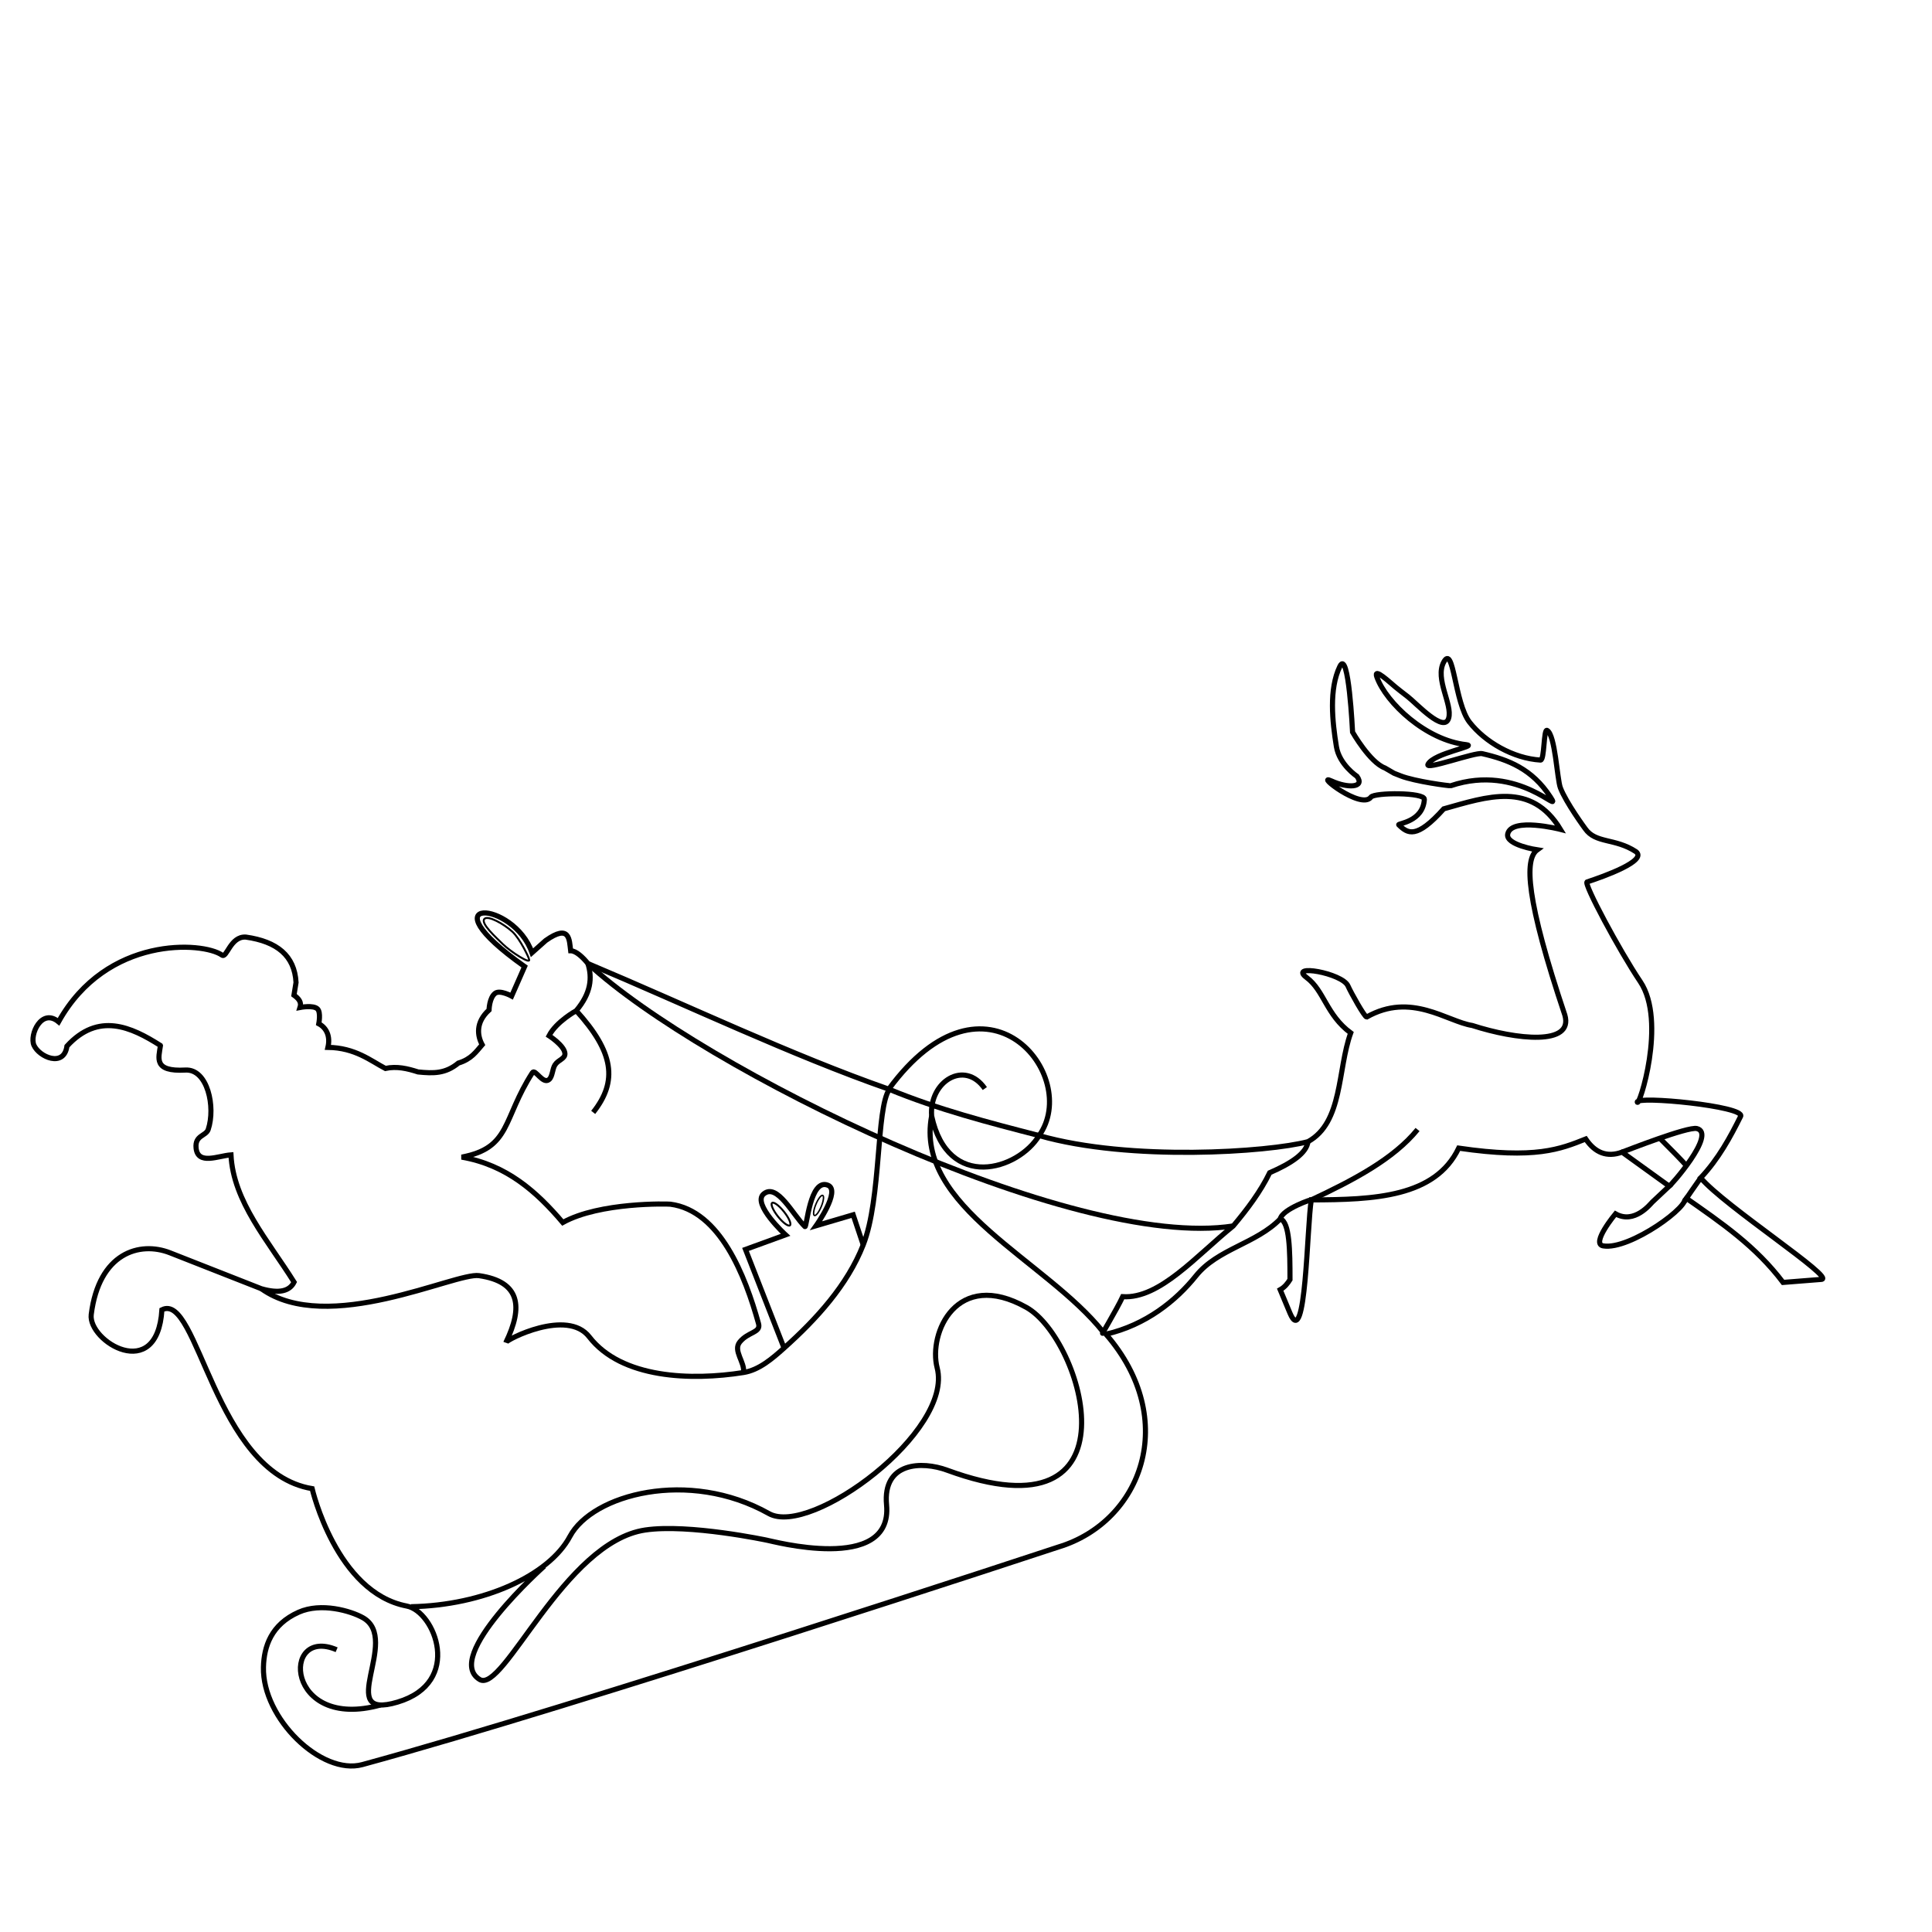 <?xml version="1.0" encoding="UTF-8" standalone="no"?>
<svg
   xmlns:dc="http://purl.org/dc/elements/1.1/"
   xmlns:cc="http://creativecommons.org/ns#"
   xmlns:rdf="http://www.w3.org/1999/02/22-rdf-syntax-ns#"
   xmlns:svg="http://www.w3.org/2000/svg"
   xmlns="http://www.w3.org/2000/svg"
   xmlns:sodipodi="http://sodipodi.sourceforge.net/DTD/sodipodi-0.dtd"
   xmlns:inkscape="http://www.inkscape.org/namespaces/inkscape"
   width="100mm"
   height="100mm"
   viewBox="0 0 100 100"
   version="1.1"
   id="svg8"
   inkscape:version="1.0.1 (3bc2e813f5, 2020-09-07)"
   sodipodi:docname="top_silk.svg"
   inkscape:export-filename="/home/guilherme/Área de trabalho/papai_noel.png"
   inkscape:export-xdpi="100"
   inkscape:export-ydpi="100">
  <defs
     id="defs2">
    <filter
       inkscape:collect="always"
       style="color-interpolation-filters:sRGB"
       id="filter909"
       x="-2.121036e-05"
       width="1"
       y="-5.1229785e-05"
       height="1">
      <feGaussianBlur
         inkscape:collect="always"
         stdDeviation="0"
         id="feGaussianBlur911" />
    </filter>
    <filter
       inkscape:collect="always"
       style="color-interpolation-filters:sRGB"
       id="filter951"
       x="-9.467685e-06"
       width="1"
       y="-1.2568697e-05"
       height="1">
      <feGaussianBlur
         inkscape:collect="always"
         stdDeviation="0"
         id="feGaussianBlur953" />
    </filter>
  </defs>
  <sodipodi:namedview
     id="base"
     pagecolor="#ffffff"
     bordercolor="#666666"
     borderopacity="1.0"
     inkscape:pageopacity="0.0"
     inkscape:pageshadow="2"
     inkscape:zoom="3.959798"
     inkscape:cx="232.86362"
     inkscape:cy="174.36134"
     inkscape:document-units="mm"
     inkscape:current-layer="layer2"
     inkscape:document-rotation="0"
     showgrid="false"
     inkscape:window-width="1366"
     inkscape:window-height="713"
     inkscape:window-x="0"
     inkscape:window-y="26"
     inkscape:window-maximized="1"
     inkscape:lockguides="false"
     inkscape:snap-to-guides="true"
     inkscape:snap-grids="true" />
  <g
     inkscape:groupmode="layer"
     id="layer2"
     inkscape:label="edge"
     style="display:inline"
     sodipodi:insensitive="true">
    <g
       id="g33" />
    <a
       id="a35">
      <path
         style="fill:none;stroke:#000000;stroke-width:0.265px;stroke-linecap:butt;stroke-linejoin:miter;stroke-opacity:1"
         d="m 82.147,45.648 c -0.195,0.061 1.665,3.545 2.754,5.162 1.386,2.059 -0.083,6.572 -0.156,6.235 -0.073,-0.338 5.611,0.212 5.349,0.737 -0.531,1.067 -1.149,2.211 -2.067,3.182 1.223,1.457 7.012,5.196 6.249,5.257 l -1.985,0.157 c -1.416,-1.874 -3.148,-3.057 -5.105,-4.425 0.434,0.387 -2.835,2.773 -4.208,2.533 -0.648,-0.113 0.64,-1.66 0.64,-1.66 0.982,0.56 1.815,-0.522 1.903,-0.605 l 0.877,-0.825 -2.441,-1.762 c -0.783,0.285 -1.401,0.031 -1.88,-0.68 -1.313,0.522 -2.598,1.055 -6.575,0.473 -1.216,2.539 -4.371,2.672 -7.629,2.679 -0.23,1.324 -0.269,7.863 -1.108,5.854 l -0.503,-1.205 c 0.24,-0.136 0.382,-0.324 0.507,-0.522 7.41e-4,-1.513 -0.019,-2.97 -0.499,-3.146 -1.249,1.288 -3.244,1.549 -4.369,2.952 -1.035,1.291 -2.591,2.542 -4.656,3.019 3.844,4.438 1.833,9.712 -2.454,11.012 0,0 -25.034,8.268 -36.034,11.264 -2.124,0.579 -5.185,-2.399 -5.121,-5.041 0.026,-1.073 0.399,-2.211 1.822,-2.845 1.159,-0.517 2.696,-0.071 3.329,0.286 1.989,1.123 -1.535,5.361 1.792,4.366 3.405,-1.018 1.921,-4.696 0.476,-4.971 C 17.401,82.432 16.156,77.052 16.156,77.052 11.07,76.206 10.259,66.843 8.381,67.795 8.141,71.633 4.55,69.414 4.722,68.039 5.122,64.848 7.23,64.229 8.8,64.846 l 4.727,1.858 c 0.924,0.265 1.464,0.125 1.695,-0.341 -1.338,-2.139 -3.147,-4.17 -3.267,-6.587 -0.66,0.047 -1.715,0.546 -1.806,-0.355 -0.067,-0.665 0.512,-0.614 0.628,-0.96 0.388,-1.158 -0.027,-3.139 -1.181,-3.075 -1.668,0.092 -1.382,-0.625 -1.292,-1.262 l -0.005,-0.012 c -1.509,-0.961 -3.209,-1.74 -4.834,0.037 -0.156,1.123 -1.436,0.562 -1.708,-0.047 -0.239,-0.536 0.39,-1.949 1.274,-1.213 2.486,-4.47 7.477,-4.148 8.46,-3.452 0.25,0.177 0.432,-0.982 1.231,-0.934 1.624,0.229 2.526,0.967 2.601,2.349 l -0.107,0.657 c 0.228,0.167 0.406,0.352 0.314,0.637 0,0 0.691,-0.137 0.905,0.077 0.181,0.181 0.065,0.766 0.065,0.766 0.402,0.213 0.608,0.651 0.473,1.223 1.411,0.018 2.217,0.695 2.974,1.091 0.591,-0.129 1.145,0.005 1.692,0.181 0.802,0.081 1.415,0.093 2.087,-0.459 0.673,-0.204 0.92,-0.591 1.232,-0.95 -0.249,-0.461 -0.354,-1.153 0.355,-1.798 0,0 0.012,-0.638 0.317,-0.864 0.252,-0.187 0.852,0.144 0.852,0.144 l 0.672,-1.528 c -5.262,-3.723 -0.551,-3.435 0.382,-0.716 l 0.707,-0.63 c 1.257,-0.89 1.223,-0.032 1.293,0.528 0.28,0.002 0.638,0.344 0.895,0.663 5.198,2.188 10.518,4.733 15.571,6.501 5.044,-6.874 9.982,-0.69 7.783,2.403 4.728,1.351 11.874,0.854 13.916,0.315 1.811,-0.994 1.526,-3.736 2.212,-5.629 -1.266,-0.937 -1.373,-2.188 -2.279,-2.863 -0.978,-0.729 1.839,-0.237 2.134,0.426 0.158,0.355 0.859,1.612 0.971,1.614 2.302,-1.305 4.154,0.232 5.464,0.438 2.295,0.74 5.256,1.061 4.793,-0.539 -2.006,-5.977 -2.107,-8.061 -1.428,-8.552 0,0 -1.645,-0.249 -1.53,-0.816 0.182,-0.896 2.733,-0.242 2.733,-0.242 -1.512,-2.502 -3.799,-1.692 -6.043,-1.064 -1.409,1.574 -1.859,1.288 -2.33,0.826 -0.05,-0.073 1.26,-0.155 1.326,-1.318 0.021,-0.368 -2.587,-0.357 -2.764,-0.115 -0.5,0.681 -2.941,-1.252 -2.044,-0.837 0.822,0.38 1.758,0.363 1.32,-0.241 0,0 -0.913,-0.603 -1.064,-1.537 -0.209,-1.286 -0.394,-2.972 0.181,-4.155 0.452,-0.93 0.656,3.407 0.656,3.407 0,0 0.892,1.565 1.673,1.854 l 0.473,0.274 0.342,0.135 c 0.738,0.29 2.538,0.529 2.596,0.51 3.547,-1.194 5.832,1.624 5.159,0.588 -0.952,-1.465 -2.186,-1.936 -3.533,-2.248 -0.371,-0.086 -2.981,0.882 -2.807,0.551 0.311,-0.59 2.626,-0.945 1.978,-1.016 -2.076,-0.227 -4.141,-2.16 -4.624,-3.501 -0.2,-0.555 0.719,0.323 0.972,0.525 l 0.275,0.219 0.362,0.281 c 0.446,0.346 1.879,1.911 2.109,1.101 0.202,-0.71 -0.723,-2.026 -0.256,-2.899 0.516,-0.964 0.556,2.109 1.335,3.111 0.8,1.029 2.266,1.876 3.675,1.961 0.209,0.013 0.155,-1.635 0.34,-1.536 0.421,0.226 0.517,2.525 0.687,2.971 0.294,0.773 1.288,2.12 1.288,2.12 0.544,0.777 1.537,0.471 2.624,1.186 0.61,0.468 -1.659,1.281 -2.532,1.567"
         id="path17"
         sodipodi:nodetypes="cszscsccscscccccscccscsssssssccsscccssscccscsccccscccccccsccccccccccssccccscccsssssscscsssssssscsssssssccc" />
    </a>
  </g>
  <g
     inkscape:groupmode="layer"
     id="layer3"
     inkscape:label="noel"
     sodipodi:insensitive="true">
    <path
       style="fill:none;stroke:#000000;stroke-width:0.265px;stroke-linecap:butt;stroke-linejoin:miter;stroke-opacity:1"
       d="m 30.43,49.873 c 0.23,0.738 0.166,1.528 -0.604,2.44 v 0 c 0,0 -1.031,0.565 -1.408,1.297 0,0 0.782,0.502 0.821,0.908 0.028,0.287 -0.333,0.326 -0.508,0.592 -0.146,0.221 -0.128,0.607 -0.309,0.764 -0.321,0.28 -0.723,-0.573 -0.863,-0.356 -1.554,2.412 -1.103,3.891 -3.662,4.374 2.318,0.403 3.868,1.777 5.233,3.385 1.918,-1.064 5.446,-0.965 5.572,-0.948 2.564,0.336 3.878,3.715 4.56,6.183 0.131,0.475 -0.53,0.409 -0.97,0.948 -0.369,0.451 0.273,1.048 0.193,1.581"
       id="path13"
       sodipodi:nodetypes="ccscssssccsssc" />
  </g>
  <g
     inkscape:groupmode="layer"
     id="layer4"
     inkscape:label="presente"
     sodipodi:insensitive="true">
    <path
       style="fill:none;stroke:#000000;stroke-width:0.265px;stroke-linecap:butt;stroke-linejoin:miter;stroke-opacity:1"
       d="m 40.583,69.775 -1.996,-5.105 2.073,-0.755 c 0,0 -1.746,-1.602 -1.133,-2.116 0.696,-0.582 1.51,1.078 2.136,1.688 0.093,0.09 0.262,-2.533 1.196,-2.137 0.67,0.284 -0.618,2.094 -0.618,2.094 l 1.919,-0.566 0.52,1.555"
       id="path16"
       sodipodi:nodetypes="cccsssccc" />
    <ellipse
       style="fill:none;stroke:#000000;stroke-width:0.1;stroke-miterlimit:4;stroke-dasharray:none;stroke-opacity:1"
       id="path861"
       cx="-7.526"
       cy="74.343"
       rx="0.199"
       ry="0.742"
       transform="rotate(-38.532)" />
    <ellipse
       style="fill:none;stroke:#000000;stroke-width:0.076;stroke-miterlimit:4;stroke-dasharray:none;stroke-opacity:1"
       id="path861-3"
       cx="63.009"
       cy="41.448"
       rx="0.151"
       ry="0.563"
       transform="rotate(22.484)" />
  </g>
  <g
     inkscape:groupmode="layer"
     id="layer5"
     inkscape:label="corda"
     sodipodi:insensitive="true"
     style="filter:url(#filter909)">
    <path
       style="fill:none;stroke:#000000;stroke-width:0.265px;stroke-linecap:butt;stroke-linejoin:miter;stroke-opacity:1"
       d="m 29.826,52.313 c 1.947,2.145 2.162,3.645 0.878,5.264"
       id="path881"
       sodipodi:nodetypes="cc" />
    <path
       style="fill:none;stroke:#000000;stroke-width:0.1;stroke-linecap:butt;stroke-linejoin:miter;stroke-miterlimit:4;stroke-dasharray:none;stroke-opacity:1"
       d="m 25.078,47.556 c 0.19,-0.181 0.988,0.256 1.441,0.668 0.404,0.368 0.88,1.391 0.862,1.419 0.139,0.324 -0.96,-0.382 -1.363,-0.783 -0.327,-0.326 -1.176,-1.079 -0.94,-1.304 z"
       id="path887"
       sodipodi:nodetypes="sscss" />
    <path
       style="fill:none;stroke:#000000;stroke-width:0.265px;stroke-linecap:butt;stroke-linejoin:miter;stroke-opacity:1"
       d="m 30.43,49.873 c 5.903,5.461 25.073,14.878 33.403,13.582"
       id="path889"
       sodipodi:nodetypes="cc" />
    <path
       style="fill:none;stroke:#000000;stroke-width:0.265px;stroke-linecap:butt;stroke-linejoin:miter;stroke-opacity:1"
       d="m 46.001,56.374 c 2.565,1.056 5.174,1.731 7.783,2.403"
       id="path891"
       sodipodi:nodetypes="cc" />
  </g>
  <g
     inkscape:groupmode="layer"
     id="layer6"
     inkscape:label="rena"
     sodipodi:insensitive="true">
    <path
       style="fill:none;stroke:#000000;stroke-width:0.265px;stroke-linecap:butt;stroke-linejoin:miter;stroke-opacity:1"
       d="m 83.956,59.633 c 0.259,-0.093 3.407,-1.333 3.874,-1.219 1.046,0.256 -1.404,3.018 -1.433,2.981"
       id="path914"
       sodipodi:nodetypes="csc" />
    <path
       style="fill:none;stroke:#000000;stroke-width:0.265px;stroke-linecap:butt;stroke-linejoin:miter;stroke-opacity:1"
       d="m 85.945,58.95 c 0.554,0.55 1.157,1.167 1.326,1.366"
       id="path916"
       sodipodi:nodetypes="cc" />
    <path
       style="fill:none;stroke:#000000;stroke-width:0.265px;stroke-linecap:butt;stroke-linejoin:miter;stroke-opacity:1"
       d="m 87.168,62.206 c 0.554,-0.808 0.2,-0.302 0.859,-1.242"
       id="path918"
       sodipodi:nodetypes="cc" />
    <path
       style="fill:none;stroke:#000000;stroke-width:0.265px;stroke-linecap:butt;stroke-linejoin:miter;stroke-opacity:1"
       d="m 66.269,63.086 c 0.107,-0.514 1.718,-1.051 1.603,-0.981 2.195,-1.029 4.266,-2.122 5.5,-3.641"
       id="path920"
       sodipodi:nodetypes="ccc" />
    <path
       style="fill:none;stroke:#000000;stroke-width:0.265px;stroke-linecap:butt;stroke-linejoin:miter;stroke-opacity:1"
       d="m 67.7,59.091 c -0.067,0.581 -0.827,1.109 -1.981,1.609 -0.478,0.983 -1.154,1.881 -1.887,2.755 -1.906,1.536 -3.809,3.784 -5.721,3.661 -0.306,0.657 -1.244,2.216 -1.004,1.839"
       id="path922"
       sodipodi:nodetypes="ccccc" />
  </g>
  <g
     inkscape:groupmode="layer"
     id="layer7"
     inkscape:label="trenó"
     style="filter:url(#filter951)"
     sodipodi:insensitive="true">
    <path
       style="fill:none;stroke:#000000;stroke-width:0.265px;stroke-linecap:butt;stroke-linejoin:miter;stroke-opacity:1"
       d="m 13.527,66.704 c 3.425,2.45 10.044,-0.854 11.267,-0.677 2.151,0.312 2.279,1.631 1.391,3.457 0.033,-0.15 3.174,-1.765 4.313,-0.29 1.671,2.162 5.288,2.276 7.986,1.847 0.807,-0.128 1.49,-0.721 2.099,-1.266 1.673,-1.496 3.279,-3.253 4.098,-5.342 0.95,-2.425 0.657,-7.051 1.352,-8.051"
       id="path927"
       sodipodi:nodetypes="cscssssc" />
    <path
       style="fill:none;stroke:#000000;stroke-width:0.265px;stroke-linecap:butt;stroke-linejoin:miter;stroke-opacity:1"
       d="m 53.784,58.776 c -1.08,1.784 -4.72,2.9 -5.563,-1.015 -0.893,4.703 5.925,7.462 8.888,11.194"
       id="path929"
       sodipodi:nodetypes="ccc" />
    <path
       style="fill:none;stroke:#000000;stroke-width:0.265px;stroke-linecap:butt;stroke-linejoin:miter;stroke-opacity:1"
       d="m 48.221,57.762 c -0.135,-1.783 1.706,-2.927 2.754,-1.419"
       id="path935"
       sodipodi:nodetypes="cc" />
    <path
       style="opacity:0.99;fill:none;stroke:#000000;stroke-width:0.265px;stroke-linecap:butt;stroke-linejoin:miter;stroke-opacity:1"
       d="m 19.701,88.248 c -4.931,1.376 -5.174,-4.097 -2.277,-2.857"
       id="path937"
       sodipodi:nodetypes="cc" />
    <path
       style="fill:none;stroke:#000000;stroke-width:0.265px;stroke-linecap:butt;stroke-linejoin:miter;stroke-opacity:1"
       d="m 21.273,83.163 c 3.734,-0.066 7.145,-1.609 8.225,-3.636 1.157,-2.173 6.143,-3.522 10.3,-1.185 2.172,1.221 9.56,-4.258 8.709,-7.541 -0.466,-1.8 1.014,-5.15 4.619,-3.13 2.947,1.652 6.022,12.147 -4.104,8.425 -1.305,-0.48 -3.341,-0.426 -3.134,1.794 0.335,3.603 -6.049,1.842 -6.161,1.837 0,0 -4.071,-0.869 -6.332,-0.534 -4.192,0.621 -7.336,8.484 -8.567,7.737 -1.924,-1.167 3.342,-5.866 3.342,-5.866"
       id="path939"
       sodipodi:nodetypes="csssssssssc" />
  </g>
</svg>
